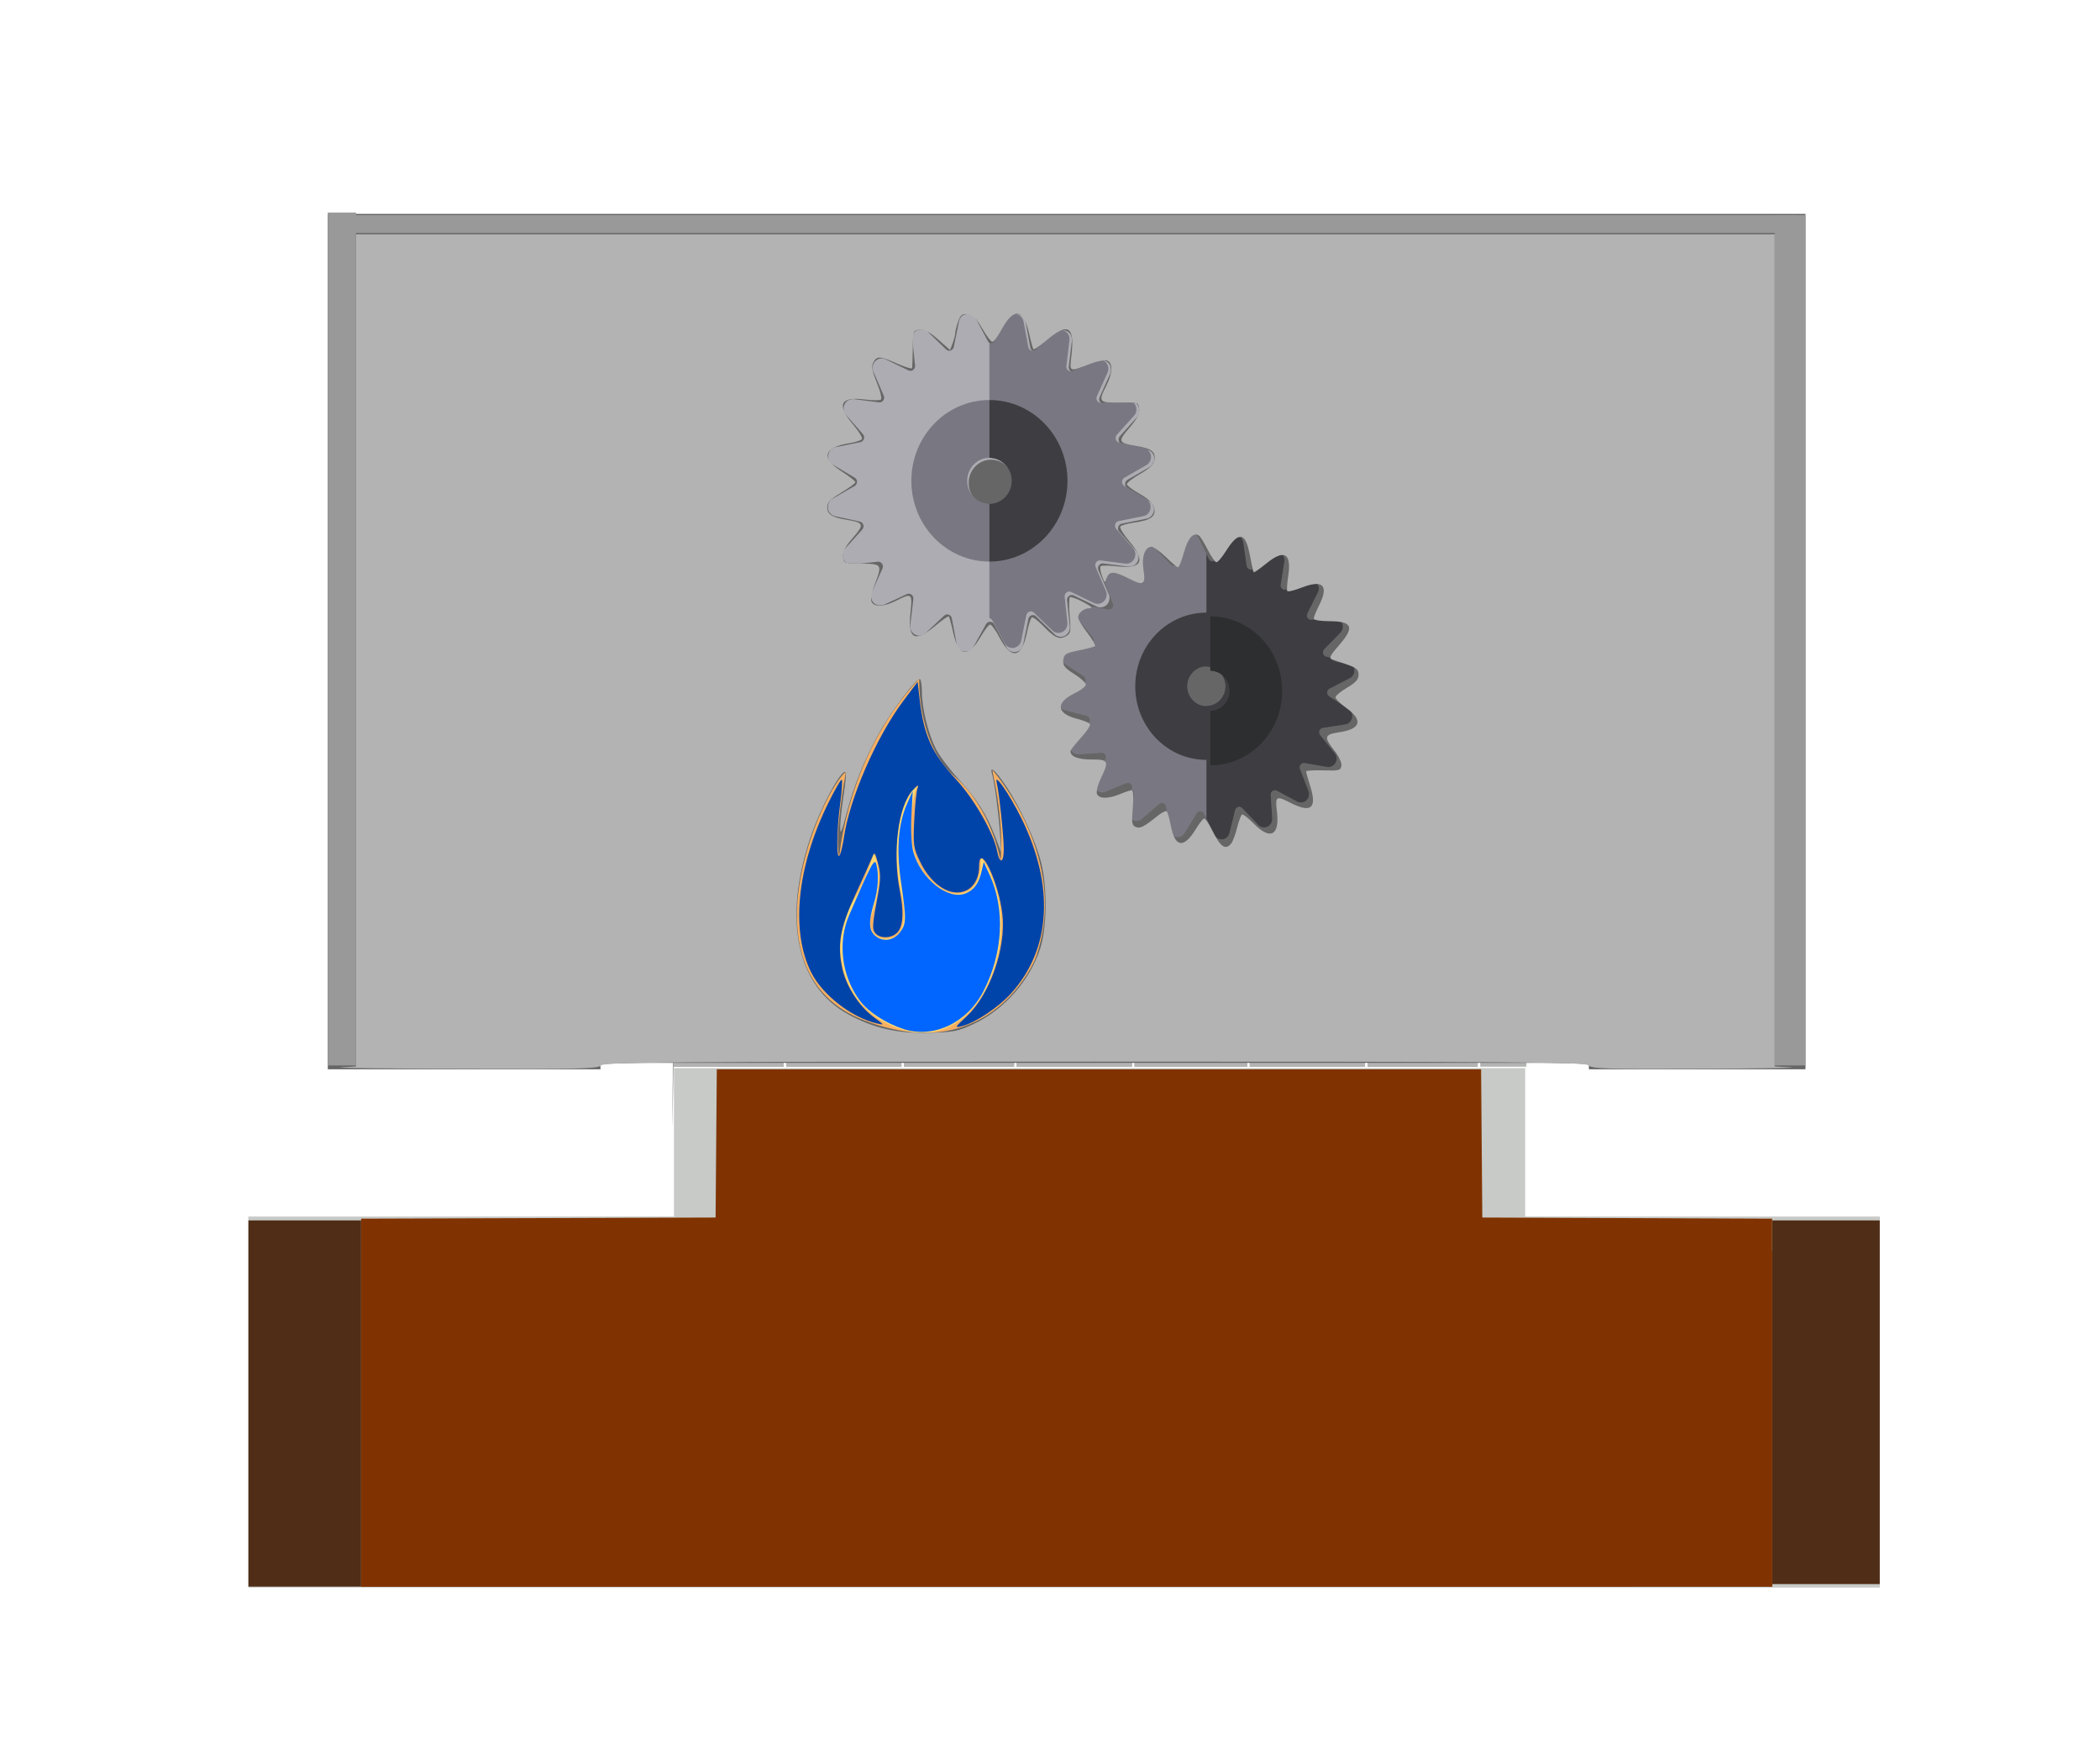 <?xml version="1.0" encoding="UTF-8" standalone="no"?>
<!-- Uploaded to: SVG Repo, www.svgrepo.com, Generator: SVG Repo Mixer Tools -->

<svg
   version="1.1"
   id="Capa_1"
   viewBox="0 0 59.206 49.314"
   xml:space="preserve"
   sodipodi:docname="zone-valve-on.svg"
   inkscape:version="1.3.2 (091e20e, 2023-11-25, custom)"
   width="59.206"
   height="49.314"
   xmlns:inkscape="http://www.inkscape.org/namespaces/inkscape"
   xmlns:sodipodi="http://sodipodi.sourceforge.net/DTD/sodipodi-0.dtd"
   xmlns="http://www.w3.org/2000/svg"
   xmlns:svg="http://www.w3.org/2000/svg"><defs
   id="defs15" /><sodipodi:namedview
   id="namedview15"
   pagecolor="#ffffff"
   bordercolor="#000000"
   borderopacity="0.25"
   inkscape:showpageshadow="2"
   inkscape:pageopacity="0.0"
   inkscape:pagecheckerboard="0"
   inkscape:deskcolor="#d1d1d1"
   inkscape:zoom="13.85"
   inkscape:cx="28.953069"
   inkscape:cy="25.451264"
   inkscape:window-width="1920"
   inkscape:window-height="1027"
   inkscape:window-x="-8"
   inkscape:window-y="-8"
   inkscape:window-maximized="1"
   inkscape:current-layer="Capa_1" />







<polygon
   style="fill:#c7cac7"
   points="43,26.5 19,26.5 19,34.5 7,34.5 7,54.5 53,54.5 53,34.5 43,34.5 "
   id="polygon6"
   transform="matrix(1,0,0,0.523,0,16.252)" />










<path
   style="fill:#999999;stroke-width:0.072"
   d="m 18.964,30.584 c 0.014,-1.128 0.025,-2.517 0.025,-3.087 v -1.035 h 1.552 1.552 v 1.805 1.805 h -1.551 -1.551 l -0.027,1.282 c -0.015,0.705 -0.016,0.358 -0.002,-0.77 z"
   id="path28" /><path
   style="fill:#999999;stroke-width:0.072"
   d="m 22.166,28.267 v -1.805 h 0.53 c 0.292,0 1.023,0.021 1.625,0.047 l 1.095,0.047 v 1.758 1.758 h -1.625 -1.625 z"
   id="path29" /><path
   style="fill:#999999;stroke-width:0.072"
   d="m 25.487,28.303 v -1.769 h 1.552 1.552 v 1.769 1.769 h -1.552 -1.552 z"
   id="path30" /><path
   style="fill:#999999;stroke-width:0.072"
   d="m 28.664,28.303 v -1.769 h 1.625 1.625 v 1.769 1.769 H 30.289 28.664 Z"
   id="path31" /><path
   style="fill:#999999;stroke-width:0.072"
   d="m 31.986,28.303 v -1.769 h 1.588 1.588 v 1.769 1.769 H 33.574 31.986 Z"
   id="path32" /><path
   style="fill:#999999;stroke-width:0.072"
   d="m 38.556,28.267 v -1.805 h 1.552 1.552 v 1.805 1.805 h -1.552 -1.552 z"
   id="path33" /><path
   style="fill:#999999;stroke-width:0.072"
   d="m 38.556,28.267 v -1.805 h 1.552 1.552 v 1.805 1.805 h -1.552 -1.552 z"
   id="path34" /><path
   style="fill:#999999;stroke-width:0.072"
   d="m 35.235,28.303 v -1.769 h 1.29 c 0.709,0 1.44,-0.021 1.625,-0.046 l 0.335,-0.046 v 1.815 1.815 h -1.625 -1.625 z"
   id="path36" /><path
   style="fill:#b3b3b3;stroke-width:0.072"
   d="m 41.733,28.267 v -1.805 h 0.65 0.65 v 1.805 1.805 h -0.65 -0.65 z"
   id="path37" /><path
   style="fill:#b3b3b3;stroke-width:0.072"
   d="m 18.989,28.267 v -1.805 h 1.552 1.552 v 1.805 1.805 H 20.542 18.989 Z"
   id="path39" /><path
   style="fill:#b3b3b3;stroke-width:0.072"
   d="m 22.166,28.271 v -1.801 l 1.173,0.035 c 0.645,0.019 1.376,0.052 1.625,0.074 l 0.451,0.039 v 1.727 1.727 h -1.625 -1.625 z"
   id="path40" /><path
   style="fill:#b3b3b3;stroke-width:0.072"
   d="m 25.487,28.303 v -1.769 h 1.552 1.552 v 1.769 1.769 h -1.552 -1.552 z"
   id="path41" /><path
   style="fill:#b3b3b3;stroke-width:0.072"
   d="m 28.664,28.303 v -1.769 h 1.625 1.625 v 1.769 1.769 H 30.289 28.664 Z"
   id="path42" /><path
   style="fill:#b3b3b3;stroke-width:0.072"
   d="m 31.986,28.303 v -1.769 h 1.588 1.588 v 1.769 1.769 H 33.574 31.986 Z"
   id="path43" /><path
   style="fill:#b3b3b3;stroke-width:0.072"
   d="m 35.235,28.303 v -1.769 h 1.51 c 0.831,0 1.562,-0.02 1.625,-0.044 0.102,-0.039 0.114,0.146 0.114,1.769 v 1.813 h -1.625 -1.625 z"
   id="path44" /><path
   style="fill:#b3b3b3;stroke-width:0.072"
   d="m 38.556,28.267 v -1.805 h 1.552 1.552 v 1.805 1.805 h -1.552 -1.552 z"
   id="path45" /><path
   style="fill:#666666;stroke-width:0.076"
   d="M 9.242,18.087 V 6.029 H 30.072 50.903 V 18.087 30.144 H 47.849 44.796 V 27.19 24.236 H 44.044 43.293 l -0.024,1.735 -0.024,1.735 -0.019,-1.735 -0.019,-1.735 h -1.797 -1.797 l -0.024,1.735 -0.024,1.735 -0.019,-1.774 c -0.018,-1.652 -0.029,-1.771 -0.166,-1.74 -0.081,0.019 -0.927,0.055 -1.881,0.081 l -1.734,0.047 -0.024,1.693 -0.024,1.693 -0.019,-1.7 -0.019,-1.7 H 33.838 31.999 l -0.024,1.7 -0.024,1.7 -0.019,-1.7 -0.019,-1.7 h -1.881 -1.881 l -0.024,1.7 -0.024,1.7 -0.019,-1.7 -0.019,-1.7 h -1.797 -1.797 l -0.024,1.7 -0.024,1.7 -0.019,-1.691 -0.019,-1.691 -0.514,-0.044 c -0.283,-0.024 -1.129,-0.044 -1.881,-0.044 H 20.622 L 20.598,25.971 20.574,27.705 20.555,25.971 20.535,24.236 h -1.789 -1.789 l -0.063,1.357 c -0.035,0.746 -0.04,2.076 -0.013,2.954 l 0.05,1.597 H 13.087 9.242 Z"
   id="path46" /><path
   style="fill:#acacb2;stroke-width:0.03"
   d="m 32.405,14.13 -0.62,-0.369 c -0.041,-0.024 -0.066,-0.069 -0.065,-0.118 3.3e-4,-0.049 0.026,-0.093 0.067,-0.117 l 0.625,-0.359 c 0.094,-0.054 0.145,-0.162 0.129,-0.272 -0.016,-0.11 -0.096,-0.197 -0.201,-0.22 l -0.7,-0.152 c -0.046,-0.01 -0.083,-0.045 -0.098,-0.091 -0.014,-0.046 -0.003,-0.097 0.029,-0.133 l 0.488,-0.541 c 0.073,-0.081 0.09,-0.201 0.042,-0.3 -0.048,-0.099 -0.15,-0.157 -0.256,-0.145 l -0.711,0.079 c -0.047,0.005 -0.093,-0.016 -0.12,-0.056 -0.027,-0.04 -0.032,-0.091 -0.012,-0.136 l 0.302,-0.671 c 0.045,-0.1 0.025,-0.219 -0.05,-0.298 -0.075,-0.079 -0.19,-0.101 -0.287,-0.056 l -0.652,0.303 c -0.043,0.02 -0.093,0.014 -0.131,-0.015 -0.038,-0.029 -0.058,-0.077 -0.052,-0.125 L 30.221,9.604 C 30.234,9.494 30.18,9.387 30.085,9.336 29.99,9.285 29.874,9.3 29.795,9.375 l -0.53,0.497 c -0.035,0.033 -0.084,0.043 -0.129,0.028 -0.045,-0.015 -0.078,-0.055 -0.087,-0.102 L 28.914,9.07 c -0.02,-0.109 -0.104,-0.193 -0.209,-0.211 -0.106,-0.018 -0.211,0.034 -0.264,0.13 l -0.356,0.642 c -0.023,0.042 -0.067,0.068 -0.114,0.068 -0.047,-3.6e-4 -0.09,-0.027 -0.113,-0.07 l -0.346,-0.648 c -0.052,-0.097 -0.156,-0.15 -0.262,-0.134 -0.106,0.017 -0.19,0.099 -0.212,0.208 L 26.89,9.781 c -0.01,0.048 -0.043,0.086 -0.088,0.101 -0.045,0.015 -0.094,0.003 -0.128,-0.03 L 26.151,9.346 c -0.078,-0.076 -0.194,-0.093 -0.289,-0.043 -0.096,0.05 -0.152,0.156 -0.14,0.266 l 0.077,0.736 c 0.005,0.048 -0.016,0.096 -0.054,0.124 -0.038,0.028 -0.088,0.033 -0.131,0.013 l -0.648,-0.313 c -0.097,-0.047 -0.212,-0.026 -0.288,0.051 -0.076,0.078 -0.098,0.196 -0.054,0.298 l 0.292,0.676 c 0.019,0.044 0.014,0.096 -0.014,0.135 -0.028,0.039 -0.074,0.06 -0.121,0.054 l -0.709,-0.091 c -0.106,-0.014 -0.209,0.043 -0.259,0.141 -0.049,0.098 -0.034,0.218 0.037,0.3 l 0.48,0.549 c 0.032,0.036 0.042,0.087 0.027,0.133 -0.015,0.046 -0.053,0.081 -0.099,0.09 l -0.702,0.141 c -0.105,0.021 -0.186,0.108 -0.204,0.217 -0.018,0.109 0.032,0.218 0.125,0.274 l 0.62,0.369 c 0.041,0.024 0.066,0.069 0.065,0.118 -3.6e-4,0.049 -0.026,0.093 -0.067,0.117 l -0.625,0.359 c -0.094,0.054 -0.145,0.162 -0.129,0.272 0.016,0.11 0.096,0.197 0.201,0.22 l 0.7,0.152 c 0.046,0.01 0.083,0.045 0.098,0.091 0.014,0.046 0.003,0.097 -0.029,0.133 l -0.488,0.541 c -0.073,0.081 -0.09,0.201 -0.042,0.3 0.048,0.099 0.15,0.157 0.256,0.145 l 0.711,-0.079 c 0.047,-0.005 0.093,0.016 0.12,0.056 0.027,0.04 0.032,0.091 0.012,0.136 l -0.302,0.671 c -0.045,0.1 -0.025,0.219 0.05,0.298 0.075,0.079 0.19,0.101 0.287,0.056 l 0.652,-0.303 c 0.043,-0.02 0.093,-0.014 0.131,0.015 0.038,0.029 0.058,0.077 0.052,0.125 l -0.087,0.735 c -0.013,0.11 0.041,0.217 0.136,0.268 0.095,0.051 0.21,0.036 0.29,-0.039 l 0.53,-0.497 c 0.035,-0.033 0.084,-0.043 0.129,-0.028 0.045,0.015 0.078,0.055 0.087,0.102 l 0.136,0.727 c 0.02,0.109 0.104,0.193 0.209,0.211 0.106,0.018 0.211,-0.034 0.264,-0.13 l 0.356,-0.642 c 0.023,-0.042 0.067,-0.068 0.114,-0.068 0.047,3.6e-4 0.09,0.027 0.113,0.07 l 0.346,0.648 c 0.052,0.097 0.156,0.15 0.262,0.134 0.106,-0.017 0.19,-0.099 0.212,-0.208 l 0.147,-0.725 c 0.01,-0.048 0.043,-0.086 0.088,-0.101 0.045,-0.015 0.094,-0.003 0.128,0.03 l 0.523,0.505 c 0.078,0.076 0.194,0.093 0.289,0.043 0.096,-0.05 0.152,-0.156 0.14,-0.266 l -0.077,-0.736 c -0.005,-0.048 0.016,-0.096 0.054,-0.124 0.038,-0.028 0.088,-0.033 0.131,-0.013 l 0.648,0.313 c 0.097,0.047 0.212,0.026 0.288,-0.051 0.076,-0.078 0.098,-0.196 0.054,-0.298 l -0.292,-0.676 c -0.019,-0.044 -0.014,-0.096 0.014,-0.135 0.028,-0.039 0.074,-0.06 0.121,-0.054 l 0.709,0.091 c 0.106,0.014 0.209,-0.043 0.259,-0.141 0.049,-0.098 0.034,-0.218 -0.037,-0.3 l -0.48,-0.549 c -0.032,-0.036 -0.042,-0.087 -0.027,-0.133 0.015,-0.046 0.053,-0.081 0.099,-0.09 l 0.702,-0.141 c 0.105,-0.021 0.186,-0.108 0.204,-0.217 0.018,-0.109 -0.032,-0.218 -0.125,-0.274 z m -4.463,0.139 c -0.349,0 -0.632,-0.293 -0.632,-0.655 0,-0.362 0.283,-0.655 0.632,-0.655 0.349,0 0.632,0.293 0.632,0.655 0,0.362 -0.283,0.655 -0.632,0.655 z"
   id="path1" /><g
   id="g4"
   transform="matrix(0.029,0,0,0.03,23.339,8.573)">
	<path
   style="fill:#797882"
   d="m 288.34,163.161 21.345,-11.819 c 3.194,-1.768 4.953,-5.337 4.408,-8.948 -0.544,-3.61 -3.274,-6.502 -6.849,-7.252 l -23.88,-5.008 c -1.572,-0.329 -2.843,-1.481 -3.328,-3.011 -0.484,-1.531 -0.107,-3.203 0.989,-4.377 l 16.648,-17.837 c 2.491,-2.669 3.061,-6.606 1.428,-9.872 -1.633,-3.267 -5.124,-5.173 -8.755,-4.781 l -24.258,2.616 c -1.596,0.172 -3.161,-0.529 -4.095,-1.835 -0.934,-1.306 -1.092,-3.013 -0.412,-4.468 l 10.321,-22.108 c 1.545,-3.309 0.87,-7.229 -1.693,-9.83 -2.563,-2.601 -6.471,-3.336 -9.803,-1.842 l -22.262,9.984 c -1.465,0.658 -3.17,0.474 -4.462,-0.48 -1.292,-0.953 -1.969,-2.529 -1.773,-4.122 l 2.985,-24.216 c 0.447,-3.624 -1.406,-7.143 -4.647,-8.826 -3.241,-1.683 -7.185,-1.173 -9.892,1.277 l -18.087,16.376 c -1.191,1.077 -2.869,1.43 -4.392,0.922 -1.523,-0.508 -2.655,-1.797 -2.96,-3.373 l -4.645,-23.952 c -0.695,-3.585 -3.545,-6.36 -7.148,-6.958 -3.602,-0.598 -7.196,1.105 -9.014,4.272 l -12.143,21.163 c -0.799,1.393 -2.287,2.246 -3.892,2.235 -0.334,-0.002 -0.661,-0.051 -0.979,-0.126 v 107.49 c 11.921,0 21.586,9.664 21.586,21.586 0,11.921 -9.664,21.586 -21.586,21.586 v 107.49 c 1.208,0.283 2.263,1.056 2.879,2.168 l 11.819,21.345 c 1.768,3.194 5.337,4.953 8.948,4.408 3.611,-0.544 6.502,-3.274 7.252,-6.849 l 5.008,-23.88 c 0.33,-1.572 1.481,-2.843 3.011,-3.328 1.531,-0.485 3.203,-0.107 4.377,0.989 l 17.837,16.648 c 2.669,2.491 6.607,3.06 9.872,1.427 3.266,-1.633 5.173,-5.124 4.781,-8.754 l -2.616,-24.258 c -0.172,-1.596 0.53,-3.161 1.835,-4.095 1.305,-0.934 3.015,-1.091 4.468,-0.412 l 22.108,10.321 c 3.309,1.545 7.229,0.87 9.83,-1.693 2.601,-2.562 3.336,-6.471 1.842,-9.803 l -9.984,-22.262 c -0.656,-1.465 -0.473,-3.17 0.48,-4.462 0.954,-1.292 2.529,-1.969 4.123,-1.773 l 24.215,2.985 c 3.624,0.447 7.143,-1.407 8.826,-4.647 1.683,-3.241 1.173,-7.186 -1.277,-9.893 l -16.376,-18.087 c -1.077,-1.19 -1.431,-2.869 -0.922,-4.392 0.508,-1.523 1.797,-2.655 3.373,-2.96 l 23.953,-4.645 c 3.584,-0.695 6.359,-3.545 6.958,-7.148 0.599,-3.602 -1.105,-7.196 -4.272,-9.014 L 288.28,170.91 c -1.393,-0.799 -2.247,-2.287 -2.235,-3.892 0.013,-1.605 0.89,-3.079 2.295,-3.857 z"
   id="path2" />
	<path
   style="fill:#797882"
   d="m 506.182,380.375 -18.817,-11.859 c -1.238,-0.78 -1.959,-2.167 -1.888,-3.63 0.072,-1.462 0.925,-2.771 2.235,-3.427 l 19.889,-9.959 c 2.977,-1.491 4.713,-4.674 4.354,-7.984 -0.359,-3.309 -2.737,-6.046 -5.964,-6.864 l -21.56,-5.464 c -1.418,-0.359 -2.534,-1.456 -2.917,-2.869 -0.383,-1.412 0.024,-2.921 1.066,-3.95 l 15.838,-15.617 c 2.37,-2.338 3.038,-5.901 1.674,-8.938 -1.364,-3.037 -4.472,-4.905 -7.793,-4.686 l -22.194,1.466 c -1.461,0.096 -2.86,-0.602 -3.661,-1.827 -0.801,-1.225 -0.88,-2.787 -0.207,-4.086 l 10.237,-19.747 c 1.532,-2.956 1.065,-6.551 -1.171,-9.018 -2.236,-2.466 -5.768,-3.283 -8.859,-2.048 l -20.655,8.253 c -1.36,0.543 -2.906,0.311 -4.046,-0.605 -1.141,-0.917 -1.698,-2.378 -1.459,-3.822 l 3.633,-21.944 c 0.544,-3.284 -1.012,-6.56 -3.9,-8.215 -2.888,-1.655 -6.501,-1.341 -9.059,0.79 l -17.093,14.232 c -1.125,0.936 -2.667,1.194 -4.035,0.673 -1.368,-0.52 -2.35,-1.736 -2.569,-3.183 l -3.326,-21.993 c -0.498,-3.291 -2.989,-5.926 -6.247,-6.608 -3.258,-0.682 -6.597,0.734 -8.372,3.551 l -11.859,18.817 c -0.781,1.238 -2.167,1.959 -3.63,1.888 -1.462,-0.071 -2.771,-0.925 -3.427,-2.235 l -9.959,-19.889 c -1.491,-2.976 -4.674,-4.712 -7.983,-4.353 -3.309,0.359 -6.047,2.737 -6.864,5.965 l -5.464,21.56 c -0.36,1.418 -1.456,2.534 -2.868,2.917 -1.413,0.383 -2.922,-0.023 -3.95,-1.066 l -15.617,-15.837 c -2.337,-2.37 -5.901,-3.038 -8.938,-1.674 -3.037,1.364 -4.905,4.471 -4.685,7.793 l 1.466,22.194 c 0.097,1.46 -0.602,2.86 -1.826,3.66 -1.225,0.802 -2.787,0.88 -4.086,0.207 l -19.747,-10.237 c -2.956,-1.532 -6.551,-1.065 -9.018,1.171 -2.466,2.236 -3.283,5.769 -2.048,8.86 l 8.253,20.655 c 0.543,1.358 0.311,2.906 -0.605,4.046 -0.917,1.141 -2.378,1.697 -3.822,1.458 l -21.944,-3.633 c -3.283,-0.544 -6.56,1.012 -8.215,3.899 -1.655,2.889 -1.34,6.501 0.79,9.059 l 14.232,17.094 c 0.936,1.125 1.194,2.667 0.674,4.035 -0.52,1.368 -1.737,2.35 -3.184,2.569 L 233,323.247 c -3.291,0.498 -5.926,2.989 -6.608,6.247 -0.681,3.259 0.734,6.597 3.551,8.372 l 18.817,11.859 c 1.238,0.78 1.96,2.167 1.888,3.629 -0.072,1.462 -0.925,2.771 -2.235,3.427 l -19.889,9.959 c -2.977,1.491 -4.713,4.674 -4.354,7.984 0.359,3.309 2.737,6.047 5.964,6.864 l 21.56,5.464 c 1.418,0.36 2.534,1.456 2.917,2.869 0.383,1.413 -0.024,2.922 -1.066,3.95 l -15.838,15.617 c -2.37,2.337 -3.038,5.901 -1.674,8.938 1.364,3.037 4.472,4.905 7.793,4.685 l 22.194,-1.466 c 1.461,-0.097 2.86,0.602 3.661,1.827 0.801,1.225 0.88,2.786 0.207,4.085 l -10.237,19.747 c -1.532,2.956 -1.065,6.551 1.171,9.018 2.236,2.466 5.768,3.283 8.859,2.048 l 20.655,-8.253 c 1.36,-0.543 2.906,-0.312 4.046,0.605 1.141,0.917 1.698,2.378 1.46,3.822 l -3.633,21.944 c -0.544,3.284 1.012,6.56 3.9,8.215 2.888,1.654 6.501,1.34 9.059,-0.79 l 17.093,-14.232 c 1.125,-0.936 2.667,-1.194 4.035,-0.674 1.368,0.52 2.35,1.737 2.569,3.184 l 3.326,21.992 c 0.498,3.291 2.989,5.926 6.247,6.608 3.258,0.682 6.597,-0.734 8.372,-3.551 l 11.859,-18.817 c 0.781,-1.237 2.167,-1.959 3.63,-1.888 1.463,0.071 2.771,0.925 3.427,2.235 l 9.959,19.889 c 1.491,2.977 4.674,4.713 7.983,4.353 3.309,-0.359 6.047,-2.737 6.864,-5.964 l 5.464,-21.562 c 0.36,-1.418 1.456,-2.534 2.868,-2.917 1.413,-0.384 2.922,0.023 3.95,1.066 l 15.617,15.837 c 2.337,2.37 5.901,3.038 8.938,1.674 3.037,-1.364 4.905,-4.472 4.685,-7.793 l -1.466,-22.194 c -0.097,-1.461 0.602,-2.86 1.826,-3.661 1.225,-0.801 2.787,-0.88 4.086,-0.207 l 19.747,10.237 c 2.956,1.532 6.551,1.065 9.018,-1.171 2.466,-2.236 3.283,-5.768 2.048,-8.86 l -8.253,-20.654 c -0.543,-1.36 -0.312,-2.906 0.605,-4.046 0.917,-1.141 2.378,-1.698 3.822,-1.46 l 21.944,3.633 c 3.284,0.543 6.56,-1.012 8.215,-3.9 1.655,-2.888 1.34,-6.501 -0.79,-9.058 l -14.232,-17.094 c -0.936,-1.125 -1.194,-2.667 -0.674,-4.035 0.52,-1.368 1.737,-2.35 3.184,-2.569 l 21.992,-3.326 c 3.291,-0.499 5.926,-2.989 6.608,-6.248 0.682,-3.259 -0.735,-6.59 -3.552,-8.365 z m -138.891,-2.684 c -10.257,-0.425 -18.225,-9.085 -17.799,-19.341 0.425,-10.255 9.085,-18.225 19.341,-17.798 10.257,0.424 18.225,9.085 17.799,19.34 -0.426,10.256 -9.085,18.226 -19.341,17.799 z"
   id="path3" />
	<path
   style="fill:#797882"
   d="m 157.096,90.139 c -41.918,0 -75.9,33.982 -75.9,75.9 0,41.918 33.982,75.9 75.9,75.9 41.918,0 75.9,-33.982 75.9,-75.9 0,-41.918 -33.982,-75.9 -75.9,-75.9 z m 0,97.486 c -11.921,0 -21.586,-9.664 -21.586,-21.586 0,-11.922 9.664,-21.586 21.586,-21.586 11.922,0 21.586,9.664 21.586,21.586 0,11.922 -9.665,21.586 -21.586,21.586 z"
   id="path4" />
</g><g
   id="g7"
   transform="matrix(0.029,0,0,0.03,23.339,8.573)">
	<path
   style="fill:#3e3e42"
   d="m 371.024,289.993 c -38.179,-1.636 -70.455,27.988 -72.091,66.166 -1.636,38.178 27.987,70.455 66.166,72.091 38.178,1.636 70.455,-27.987 72.091,-66.166 1.636,-38.179 -27.988,-70.454 -66.166,-72.091 z m -3.758,87.698 c -10.255,-0.44 -18.213,-9.109 -17.774,-19.365 0.44,-10.255 9.109,-18.213 19.365,-17.773 10.255,0.439 18.213,9.109 17.773,19.365 -0.439,10.255 -9.108,18.212 -19.364,17.773 z"
   id="path5" />
	<path
   style="fill:#3e3e42"
   d="m 178.682,166.039 c 0,11.921 -9.664,21.586 -21.586,21.586 v 54.314 c 41.918,0 75.9,-33.982 75.9,-75.9 0,-41.919 -33.982,-75.9 -75.9,-75.9 v 54.314 c 11.921,0 21.586,9.665 21.586,21.586 z"
   id="path6" />
	<path
   style="fill:#3e3e42"
   d="m 487.712,361.459 19.889,-9.959 c 2.977,-1.491 4.713,-4.674 4.354,-7.984 -0.359,-3.309 -2.737,-6.046 -5.964,-6.864 l -21.56,-5.464 c -1.418,-0.359 -2.534,-1.456 -2.917,-2.869 -0.383,-1.412 0.024,-2.921 1.066,-3.95 l 15.838,-15.617 c 2.37,-2.338 3.038,-5.901 1.674,-8.938 -1.364,-3.037 -4.472,-4.905 -7.793,-4.686 l -22.194,1.466 c -1.461,0.096 -2.86,-0.602 -3.661,-1.827 -0.801,-1.225 -0.88,-2.787 -0.207,-4.086 l 10.237,-19.747 c 1.532,-2.956 1.065,-6.551 -1.171,-9.018 -2.236,-2.466 -5.768,-3.283 -8.859,-2.048 l -20.655,8.253 c -1.36,0.543 -2.906,0.311 -4.046,-0.605 -1.141,-0.917 -1.698,-2.378 -1.46,-3.822 l 3.633,-21.944 c 0.544,-3.284 -1.012,-6.56 -3.9,-8.215 -2.888,-1.655 -6.501,-1.341 -9.059,0.79 l -17.093,14.232 c -1.125,0.936 -2.667,1.194 -4.035,0.673 -1.368,-0.52 -2.35,-1.736 -2.569,-3.183 l -3.326,-21.993 c -0.498,-3.291 -2.989,-5.926 -6.247,-6.608 -3.258,-0.682 -6.597,0.734 -8.372,3.551 l -11.859,18.817 c -0.781,1.238 -2.167,1.959 -3.63,1.888 -1.462,-0.071 -2.771,-0.925 -3.427,-2.235 l -2.338,-4.668 v 105.756 c 0.258,0 0.511,-0.018 0.771,-0.007 10.257,0.424 18.225,9.085 17.799,19.34 -0.414,9.997 -8.657,17.797 -18.57,17.793 v 105.756 l 7.621,15.22 c 1.491,2.977 4.674,4.713 7.983,4.353 3.309,-0.359 6.047,-2.737 6.864,-5.964 l 5.464,-21.562 c 0.36,-1.418 1.456,-2.534 2.868,-2.917 1.413,-0.384 2.922,0.023 3.95,1.066 l 15.617,15.837 c 2.337,2.37 5.901,3.038 8.938,1.674 3.037,-1.364 4.905,-4.472 4.685,-7.793 l -1.466,-22.194 c -0.097,-1.461 0.602,-2.86 1.826,-3.661 1.225,-0.801 2.787,-0.88 4.086,-0.207 l 19.747,10.237 c 2.956,1.532 6.551,1.065 9.018,-1.171 2.466,-2.236 3.283,-5.768 2.048,-8.86 l -8.253,-20.654 c -0.543,-1.36 -0.312,-2.906 0.605,-4.046 0.917,-1.141 2.378,-1.698 3.822,-1.46 l 21.944,3.633 c 3.284,0.543 6.56,-1.012 8.215,-3.9 1.655,-2.888 1.34,-6.501 -0.79,-9.058 l -14.232,-17.094 c -0.936,-1.125 -1.194,-2.667 -0.674,-4.035 0.52,-1.368 1.737,-2.35 3.184,-2.569 l 21.992,-3.326 c 3.291,-0.499 5.926,-2.989 6.608,-6.248 0.682,-3.259 -0.734,-6.597 -3.551,-8.372 l -18.817,-11.859 c -1.238,-0.78 -1.959,-2.167 -1.888,-3.63 0.074,-1.452 0.928,-2.763 2.237,-3.418 z"
   id="path7" />
</g><path
   style="fill:#2d2e30;stroke-width:0.03"
   d="m 34.209,17.377 c -0.029,-0.001 -0.058,-0.002 -0.087,-0.002 v 1.537 c 0.008,0 0.015,-5.4e-4 0.023,-1.88e-4 0.3,0.013 0.534,0.277 0.521,0.588 -0.013,0.303 -0.254,0.54 -0.544,0.539 v 1.537 c 1.08,8.1e-4 1.979,-0.881 2.025,-2.01 0.048,-1.159 -0.82,-2.139 -1.938,-2.189 z"
   id="path8" /><path
   style="fill:#803300;stroke-width:0.063"
   d="m 10.181,39.543 v -5.187 l 4.997,-0.016 4.997,-0.016 0.017,-2.09 0.017,-2.09 h 10.774 10.774 l 0.017,2.09 0.017,2.09 4.086,0.016 4.086,0.016 v 5.187 5.187 H 30.072 10.181 Z"
   id="path50" /><path
   style="fill:#666666;stroke-width:0.072"
   d=""
   id="path52" /><path
   style="fill:#502d16;stroke-width:0.066"
   d="m 49.964,39.531 v -5.126 h 1.516 1.516 v 5.126 5.126 h -1.516 -1.516 z"
   id="path57" /><path
   style="fill:#502d16;stroke-width:0.066"
   d="m 7.004,39.567 v -5.162 h 1.588 1.588 v 5.162 5.162 H 8.592 7.004 Z"
   id="path58" /><rect
   style="fill:#666666"
   id="rect58"
   width="31.697"
   height="6.137"
   x="15.018"
   y="23.827" /><rect
   style="fill:#999999;stroke-width:0.975"
   id="rect59"
   width="0.866"
   height="23.971"
   x="50.036"
   y="6.065" /><rect
   style="fill:#999999;stroke-width:0.98"
   id="rect60"
   width="0.794"
   height="24.043"
   x="9.242"
   y="5.993" /><path
   style="fill:#803300;stroke-width:0.069"
   d="m 10.181,40.001 v -4.728 h 2.624 c 1.443,0 3.701,-0.02 5.018,-0.044 l 2.394,-0.044 v -1.907 -1.907 h 10.758 10.758 v 1.907 1.907 l 1.961,0.044 c 1.079,0.024 2.931,0.044 4.116,0.044 h 2.154 v 4.728 4.728 H 30.072 10.181 Z"
   id="path60" /><rect
   style="fill:#999999"
   id="rect61"
   width="41.227"
   height="0.505"
   x="9.386"
   y="6.065" /><g
   id="g2"
   transform="matrix(0.193,0,0,0.208,19.788,17.467)"><path
     class="st7"
     d="m 21.04,20.63 c 0,0 -1.79,8.99 -0.96,11.47 0,0 1.1,-13.6 11.67,-24.1 0,0 -0.34,8.79 5.15,13.25 5.49,4.46 6.73,11.4 6.73,11.4 0,0 0.62,-4.74 -1.24,-12.33 0,0 11.67,12.12 6.32,25.65 0,0 -6.45,14.9 -24.92,8.38 C 5.32,47.83 17.74,22.97 21.04,20.63 Z"
     id="path1-2"
     style="fill:#f6af62" /><path
     class="st4"
     d="m 40.75,32.12 c 0.17,3.81 -1.55,4.81 -2.94,5.01 -0.89,0.13 -1.79,-0.1 -2.57,-0.53 -7.65,-4.15 -3.72,-14.29 -3.72,-14.29 -5.01,4.79 -2.4,14.74 -2.4,14.74 0,0 1.55,5.64 -1.62,6.13 -1.59,0.25 -2.33,-0.39 -2.67,-1.08 -0.31,-0.64 -0.31,-1.39 -0.04,-2.05 2.15,-5.34 0.31,-8.36 0.31,-8.36 -1.03,3.06 -2.12,5.08 -2.91,6.29 -1.12,1.72 -1.83,3.68 -1.93,5.73 C 19.9,51.35 26.3,54.4 26.3,54.4 36.81,59.76 41.53,49.96 41.53,49.96 46.96,39.52 40.75,32.12 40.75,32.12 Z"
     id="path2-9"
     style="fill:#fbd872" /></g><path
   style="fill:#0044aa;stroke-width:0.077"
   d="m 27.248,28.656 c 0.652,-0.601 1.118,-1.92 1.014,-2.868 -0.101,-0.921 -0.657,-2.081 -0.657,-1.372 0,0.336 -0.146,0.598 -0.389,0.699 -0.421,0.175 -0.954,-0.165 -1.269,-0.81 -0.193,-0.394 -0.205,-0.477 -0.172,-1.175 0.02,-0.413 0.061,-0.82 0.093,-0.905 0.044,-0.118 0.011,-0.104 -0.141,0.06 -0.403,0.437 -0.569,1.741 -0.359,2.819 0.113,0.581 0.101,0.947 -0.039,1.147 -0.14,0.199 -0.504,0.231 -0.649,0.057 -0.097,-0.117 -0.09,-0.221 0.077,-1.118 0.073,-0.394 0.073,-0.575 -0.002,-0.847 -0.091,-0.334 -0.098,-0.34 -0.173,-0.154 -0.043,0.106 -0.253,0.571 -0.466,1.034 -0.432,0.937 -0.516,1.416 -0.366,2.087 0.113,0.506 0.473,1.061 0.886,1.365 0.304,0.224 0.306,0.23 0.083,0.177 -0.708,-0.167 -1.527,-0.801 -1.844,-1.429 -0.588,-1.162 -0.411,-2.972 0.466,-4.762 0.194,-0.395 0.37,-0.701 0.392,-0.679 0.022,0.022 0.002,0.325 -0.045,0.673 -0.101,0.754 -0.111,1.625 -0.015,1.456 0.036,-0.064 0.09,-0.289 0.12,-0.501 0.156,-1.092 0.911,-2.828 1.675,-3.851 l 0.403,-0.539 0.054,0.471 c 0.12,1.048 0.342,1.539 1.039,2.292 0.503,0.544 1.056,1.512 1.15,2.016 0.07,0.372 0.187,0.333 0.186,-0.061 -7e-4,-0.362 -0.134,-1.626 -0.198,-1.868 -0.084,-0.321 0.356,0.312 0.696,1.001 0.94,1.906 0.835,3.687 -0.29,4.932 -0.361,0.4 -1.015,0.835 -1.392,0.927 -0.209,0.051 -0.201,0.035 0.135,-0.275 z"
   id="path3-8" /><path
   style="fill:#0066ff;stroke-width:0.077"
   d="m 25.47,29.009 c -0.497,-0.162 -0.976,-0.471 -1.215,-0.784 -0.523,-0.686 -0.649,-1.647 -0.316,-2.421 0.615,-1.429 0.718,-1.625 0.766,-1.446 0.079,0.296 0.055,0.71 -0.066,1.107 -0.152,0.503 -0.146,0.751 0.024,0.905 0.212,0.192 0.516,0.159 0.701,-0.075 0.191,-0.243 0.195,-0.364 0.039,-1.425 -0.137,-0.932 -0.079,-1.652 0.178,-2.23 l 0.151,-0.339 -0.036,0.693 c -0.021,0.393 9.1e-4,0.83 0.049,1.009 0.208,0.767 0.986,1.388 1.482,1.182 0.244,-0.101 0.371,-0.282 0.455,-0.651 l 0.053,-0.231 0.166,0.362 c 0.445,0.967 0.378,2.21 -0.177,3.283 -0.461,0.892 -1.409,1.338 -2.257,1.061 z"
   id="path4-0" /><path
   style="fill:#666666;stroke-width:0.072"
   d="m 9.621,30.091 0.415,-0.026 V 18.336 6.606 h 20 20 V 18.336 30.065 l 0.451,0.026 c 0.248,0.014 -0.921,0.032 -2.599,0.04 -2.67,0.012 -3.051,3.9e-4 -3.051,-0.094 0,-0.096 -1.6,-0.108 -13.971,-0.108 -12.371,0 -13.971,0.012 -13.971,0.108 0,0.095 -0.469,0.107 -3.845,0.095 -2.115,-0.007 -3.658,-0.025 -3.43,-0.04 z m 17.893,-1.26 c 1.793,-0.886 2.434,-2.853 1.661,-5.095 -0.248,-0.719 -1.085,-2.148 -1.19,-2.031 -0.014,0.016 0.016,0.272 0.066,0.57 0.05,0.298 0.112,0.818 0.136,1.155 l 0.045,0.614 -0.138,-0.373 c -0.247,-0.668 -0.58,-1.207 -1.057,-1.705 -0.257,-0.269 -0.549,-0.65 -0.649,-0.847 -0.227,-0.448 -0.394,-1.145 -0.396,-1.648 -5.87e-4,-0.212 -0.032,-0.374 -0.069,-0.361 -0.124,0.044 -0.791,0.925 -1.097,1.449 -0.386,0.66 -0.756,1.577 -0.97,2.402 -0.197,0.758 -0.231,0.526 -0.074,-0.505 0.054,-0.357 0.083,-0.666 0.064,-0.686 -0.114,-0.12 -0.71,0.981 -1.002,1.851 -0.825,2.459 -0.354,4.317 1.289,5.083 0.744,0.347 1.16,0.431 2.042,0.412 0.758,-0.016 0.825,-0.03 1.337,-0.283 z m 7.244,-5.131 c 0.058,-0.089 0.127,-0.285 0.154,-0.434 0.027,-0.149 0.073,-0.286 0.102,-0.304 0.029,-0.018 0.178,0.096 0.331,0.254 0.475,0.487 0.756,0.331 0.663,-0.368 -0.021,-0.156 -0.01,-0.302 0.024,-0.323 0.034,-0.021 0.219,0.041 0.411,0.138 0.253,0.128 0.382,0.158 0.472,0.107 0.154,-0.086 0.156,-0.232 0.007,-0.667 -0.064,-0.188 -0.1,-0.358 -0.08,-0.378 0.02,-0.02 0.199,-0.007 0.398,0.029 0.617,0.112 0.777,-0.158 0.373,-0.631 -0.118,-0.137 -0.214,-0.289 -0.214,-0.337 0,-0.048 0.138,-0.108 0.307,-0.134 0.514,-0.08 0.56,-0.105 0.559,-0.313 -1.01e-4,-0.151 -0.072,-0.239 -0.328,-0.401 -0.18,-0.114 -0.316,-0.243 -0.301,-0.287 0.015,-0.044 0.17,-0.164 0.346,-0.267 0.491,-0.287 0.461,-0.592 -0.065,-0.681 -0.488,-0.082 -0.506,-0.137 -0.171,-0.501 0.464,-0.504 0.385,-0.693 -0.289,-0.693 -0.242,0 -0.419,-0.032 -0.419,-0.075 0,-0.041 0.065,-0.202 0.144,-0.358 0.298,-0.584 0.144,-0.753 -0.47,-0.518 -0.216,0.082 -0.406,0.127 -0.424,0.099 -0.017,-0.028 -2.49e-4,-0.224 0.038,-0.435 0.116,-0.638 -0.113,-0.76 -0.629,-0.337 -0.17,0.139 -0.325,0.253 -0.346,0.253 -0.021,0 -0.059,-0.154 -0.084,-0.343 -0.066,-0.485 -0.098,-0.577 -0.218,-0.623 -0.17,-0.065 -0.274,0.009 -0.491,0.353 -0.113,0.178 -0.234,0.324 -0.269,0.324 -0.035,0 -0.146,-0.16 -0.245,-0.356 -0.099,-0.196 -0.213,-0.376 -0.252,-0.4 -0.16,-0.099 -0.341,0.109 -0.435,0.499 -0.053,0.221 -0.117,0.401 -0.142,0.401 -0.025,0 -0.173,-0.13 -0.328,-0.289 -0.459,-0.47 -0.741,-0.345 -0.656,0.292 0.026,0.2 0.029,0.394 0.005,0.432 -0.025,0.04 -0.194,-0.007 -0.398,-0.111 -0.434,-0.22 -0.578,-0.226 -0.63,-0.026 -0.037,0.143 -0.046,0.139 -0.128,-0.054 -0.048,-0.114 -0.073,-0.233 -0.055,-0.265 0.018,-0.031 0.224,-0.035 0.459,-0.009 0.713,0.081 0.834,-0.167 0.35,-0.717 -0.162,-0.184 -0.276,-0.363 -0.254,-0.399 0.022,-0.036 0.195,-0.088 0.384,-0.117 0.486,-0.073 0.61,-0.154 0.583,-0.383 -0.017,-0.144 -0.115,-0.245 -0.4,-0.41 -0.208,-0.121 -0.378,-0.252 -0.378,-0.291 0,-0.04 0.17,-0.171 0.378,-0.291 0.285,-0.165 0.383,-0.266 0.4,-0.41 0.026,-0.22 -0.092,-0.304 -0.529,-0.376 -0.502,-0.083 -0.52,-0.132 -0.183,-0.498 0.233,-0.253 0.298,-0.376 0.28,-0.532 -0.023,-0.203 -0.024,-0.203 -0.547,-0.193 -0.595,0.011 -0.616,-0.015 -0.375,-0.488 0.201,-0.394 0.166,-0.67 -0.089,-0.7 -0.106,-0.012 -0.324,0.045 -0.484,0.126 -0.446,0.228 -0.465,0.213 -0.408,-0.324 0.081,-0.755 -0.117,-0.868 -0.684,-0.394 -0.19,0.159 -0.363,0.289 -0.384,0.289 -0.021,0 -0.077,-0.187 -0.124,-0.415 -0.1,-0.486 -0.172,-0.596 -0.394,-0.596 -0.124,0 -0.212,0.094 -0.37,0.397 -0.114,0.218 -0.24,0.397 -0.28,0.397 -0.04,-4.46e-5 -0.169,-0.18 -0.288,-0.4 -0.195,-0.362 -0.236,-0.398 -0.432,-0.379 -0.197,0.019 -0.223,0.054 -0.3,0.4 -0.146,0.662 -0.139,0.658 -0.49,0.314 -0.247,-0.243 -0.356,-0.302 -0.521,-0.283 -0.206,0.024 -0.208,0.028 -0.215,0.529 -0.004,0.278 -0.012,0.528 -0.018,0.556 -0.006,0.028 -0.191,-0.029 -0.41,-0.126 -0.493,-0.218 -0.595,-0.22 -0.689,-0.013 -0.059,0.129 -0.036,0.25 0.108,0.575 0.11,0.248 0.154,0.429 0.111,0.456 -0.039,0.024 -0.25,0.022 -0.468,-0.005 -0.682,-0.085 -0.795,0.173 -0.314,0.718 0.164,0.186 0.275,0.361 0.248,0.389 -0.028,0.028 -0.251,0.1 -0.496,0.159 -0.398,0.097 -0.449,0.129 -0.468,0.302 -0.019,0.165 0.036,0.231 0.379,0.45 0.221,0.141 0.401,0.282 0.4,0.312 -6.96e-4,0.03 -0.171,0.154 -0.379,0.274 -0.285,0.165 -0.383,0.266 -0.4,0.41 -0.026,0.22 0.092,0.304 0.529,0.376 0.502,0.083 0.52,0.132 0.183,0.498 -0.233,0.253 -0.298,0.376 -0.28,0.532 0.023,0.2 0.03,0.203 0.524,0.206 0.306,0.002 0.511,0.035 0.528,0.085 0.015,0.045 -0.042,0.217 -0.126,0.381 -0.205,0.402 -0.172,0.678 0.085,0.708 0.106,0.012 0.324,-0.045 0.484,-0.126 0.446,-0.228 0.465,-0.213 0.408,0.324 -0.081,0.755 0.125,0.872 0.692,0.394 0.188,-0.159 0.358,-0.289 0.378,-0.289 0.019,0 0.057,0.106 0.083,0.235 0.145,0.71 0.177,0.776 0.385,0.776 0.164,0 0.237,-0.066 0.412,-0.373 0.117,-0.205 0.248,-0.385 0.29,-0.399 0.042,-0.014 0.155,0.14 0.25,0.343 0.289,0.617 0.66,0.642 0.759,0.051 0.028,-0.169 0.081,-0.385 0.116,-0.479 0.064,-0.17 0.067,-0.169 0.421,0.162 0.392,0.367 0.419,0.377 0.613,0.236 0.115,-0.084 0.127,-0.163 0.089,-0.575 -0.025,-0.263 -0.022,-0.492 0.007,-0.509 0.028,-0.017 0.197,0.045 0.376,0.139 0.224,0.117 0.279,0.171 0.177,0.173 -0.174,0.004 -0.321,0.133 -0.321,0.281 0,0.057 0.117,0.248 0.261,0.423 0.143,0.175 0.243,0.336 0.221,0.358 -0.022,0.022 -0.228,0.077 -0.459,0.122 -0.374,0.074 -0.422,0.104 -0.442,0.272 -0.018,0.157 0.035,0.225 0.307,0.397 0.181,0.114 0.329,0.248 0.329,0.297 7.2e-5,0.049 -0.164,0.172 -0.365,0.274 -0.317,0.161 -0.362,0.211 -0.343,0.377 0.019,0.163 0.079,0.209 0.397,0.303 0.206,0.061 0.398,0.135 0.426,0.164 0.028,0.029 -0.084,0.199 -0.248,0.377 -0.165,0.179 -0.299,0.354 -0.299,0.39 0,0.157 0.245,0.251 0.618,0.236 0.454,-0.018 0.483,0.038 0.249,0.497 -0.281,0.552 -0.117,0.717 0.484,0.487 0.212,-0.081 0.403,-0.13 0.424,-0.108 0.022,0.022 0.008,0.213 -0.031,0.425 -0.122,0.673 0.089,0.813 0.586,0.387 0.347,-0.297 0.401,-0.308 0.441,-0.09 0.132,0.703 0.149,0.74 0.333,0.74 0.137,0 0.233,-0.083 0.397,-0.342 0.119,-0.188 0.24,-0.342 0.269,-0.343 0.029,-7.3e-4 0.122,0.137 0.207,0.306 0.273,0.542 0.411,0.617 0.599,0.325 z"
   id="path61" /><path
   style="fill:#b3b3b3;stroke-width:0.072"
   d="m 9.621,30.091 0.415,-0.026 V 18.336 6.606 h 20 20 V 18.336 30.065 l 0.451,0.026 c 0.248,0.014 -0.908,0.032 -2.568,0.04 -2.601,0.012 -3.035,-0.001 -3.128,-0.094 -0.096,-0.096 -1.74,-0.108 -13.925,-0.108 -12.185,0 -13.829,0.013 -13.925,0.108 -0.094,0.094 -0.616,0.106 -3.922,0.095 -2.098,-0.007 -3.627,-0.025 -3.399,-0.04 z M 27.455,28.865 c 0.862,-0.406 1.584,-1.228 1.874,-2.132 0.186,-0.58 0.2,-1.688 0.03,-2.393 -0.147,-0.607 -0.594,-1.584 -1.004,-2.192 -0.296,-0.44 -0.462,-0.58 -0.385,-0.325 0.066,0.218 0.177,1.041 0.221,1.643 l 0.042,0.578 -0.169,-0.441 c -0.248,-0.645 -0.514,-1.065 -1.037,-1.635 -0.256,-0.279 -0.545,-0.664 -0.642,-0.857 -0.216,-0.426 -0.39,-1.136 -0.392,-1.594 -5.87e-4,-0.186 -0.026,-0.354 -0.056,-0.372 -0.086,-0.053 -0.816,0.914 -1.154,1.527 -0.423,0.768 -0.704,1.462 -0.915,2.26 -0.144,0.544 -0.179,0.621 -0.179,0.39 2.77e-4,-0.159 0.043,-0.565 0.095,-0.903 0.052,-0.338 0.08,-0.63 0.062,-0.65 -0.11,-0.123 -0.71,0.987 -1,1.851 -0.778,2.318 -0.377,4.185 1.068,4.975 0.714,0.391 1.368,0.541 2.259,0.52 0.721,-0.017 0.839,-0.04 1.282,-0.249 z m 7.26,-5.093 c 0.042,-0.05 0.115,-0.246 0.162,-0.434 0.048,-0.189 0.11,-0.358 0.138,-0.375 0.028,-0.018 0.177,0.097 0.331,0.254 0.465,0.477 0.735,0.341 0.656,-0.329 -0.053,-0.449 -0.029,-0.464 0.388,-0.252 0.573,0.292 0.745,0.147 0.552,-0.465 -0.065,-0.208 -0.119,-0.398 -0.119,-0.423 0,-0.025 0.219,-0.038 0.487,-0.03 0.443,0.014 0.489,0.002 0.509,-0.133 0.012,-0.082 -0.077,-0.272 -0.199,-0.425 -0.301,-0.379 -0.283,-0.455 0.123,-0.514 0.62,-0.09 0.698,-0.337 0.217,-0.686 -0.169,-0.122 -0.307,-0.258 -0.307,-0.303 0,-0.044 0.146,-0.166 0.325,-0.27 0.244,-0.143 0.325,-0.234 0.325,-0.366 0,-0.144 -0.059,-0.196 -0.325,-0.287 -0.179,-0.061 -0.373,-0.129 -0.432,-0.15 -0.082,-0.03 -0.034,-0.122 0.199,-0.386 0.458,-0.521 0.389,-0.688 -0.286,-0.688 -0.242,0 -0.419,-0.032 -0.419,-0.075 0,-0.041 0.065,-0.202 0.144,-0.358 0.292,-0.572 0.118,-0.751 -0.494,-0.51 -0.202,0.079 -0.38,0.121 -0.397,0.092 -0.017,-0.029 -0.006,-0.214 0.025,-0.413 0.102,-0.656 -0.112,-0.776 -0.628,-0.353 -0.175,0.143 -0.33,0.249 -0.344,0.235 -0.014,-0.014 -0.061,-0.219 -0.104,-0.455 -0.125,-0.681 -0.315,-0.717 -0.683,-0.131 -0.106,0.169 -0.224,0.307 -0.262,0.307 -0.039,0 -0.151,-0.16 -0.25,-0.356 -0.099,-0.196 -0.211,-0.375 -0.247,-0.397 -0.157,-0.097 -0.308,0.072 -0.419,0.473 -0.065,0.234 -0.14,0.425 -0.167,0.425 -0.027,0 -0.181,-0.13 -0.344,-0.289 -0.162,-0.159 -0.345,-0.289 -0.406,-0.289 -0.18,0 -0.28,0.273 -0.227,0.622 0.067,0.449 0.013,0.487 -0.396,0.28 -0.436,-0.221 -0.564,-0.225 -0.639,-0.022 -0.055,0.149 -0.062,0.146 -0.136,-0.066 -0.043,-0.123 -0.058,-0.243 -0.034,-0.268 0.024,-0.024 0.233,-0.023 0.463,0.003 0.704,0.08 0.815,-0.148 0.343,-0.707 -0.161,-0.191 -0.275,-0.377 -0.253,-0.413 0.022,-0.036 0.2,-0.087 0.396,-0.114 0.469,-0.065 0.618,-0.176 0.557,-0.419 -0.032,-0.126 -0.165,-0.254 -0.408,-0.39 -0.198,-0.111 -0.36,-0.235 -0.359,-0.275 6.55e-4,-0.04 0.171,-0.171 0.379,-0.291 0.285,-0.165 0.383,-0.266 0.4,-0.41 0.026,-0.22 -0.092,-0.304 -0.529,-0.376 -0.495,-0.082 -0.511,-0.127 -0.18,-0.509 0.216,-0.25 0.292,-0.397 0.276,-0.534 -0.022,-0.186 -0.031,-0.189 -0.545,-0.18 -0.594,0.011 -0.615,-0.016 -0.379,-0.479 0.177,-0.347 0.187,-0.638 0.023,-0.701 -0.067,-0.026 -0.27,0.01 -0.451,0.079 C 30.11,10.494 30.155,10.516 30.213,9.971 30.296,9.2 30.104,9.09 29.525,9.578 29.329,9.744 29.154,9.864 29.137,9.847 29.119,9.829 29.063,9.624 29.011,9.392 28.856,8.693 28.574,8.661 28.231,9.301 28.132,9.487 28.018,9.638 27.978,9.636 27.939,9.635 27.809,9.465 27.69,9.257 27.526,8.974 27.426,8.875 27.283,8.859 c -0.157,-0.018 -0.204,0.018 -0.271,0.209 -0.044,0.127 -0.081,0.273 -0.081,0.324 0,0.051 -0.033,0.179 -0.073,0.284 L 26.786,9.867 26.448,9.569 c -0.242,-0.213 -0.391,-0.292 -0.523,-0.277 -0.177,0.021 -0.185,0.041 -0.191,0.527 -0.004,0.278 -0.012,0.529 -0.018,0.559 -0.006,0.029 -0.194,-0.028 -0.417,-0.126 -0.49,-0.217 -0.577,-0.222 -0.676,-0.037 -0.059,0.11 -0.036,0.241 0.1,0.577 0.101,0.248 0.147,0.452 0.108,0.476 -0.037,0.023 -0.246,0.02 -0.464,-0.007 -0.679,-0.085 -0.785,0.149 -0.319,0.703 0.161,0.191 0.275,0.377 0.252,0.414 -0.022,0.036 -0.179,0.088 -0.347,0.115 -0.733,0.118 -0.821,0.415 -0.234,0.79 0.218,0.14 0.397,0.279 0.397,0.31 0,0.031 -0.179,0.163 -0.397,0.294 -0.306,0.183 -0.397,0.278 -0.397,0.411 0,0.2 0.133,0.287 0.543,0.355 0.495,0.082 0.511,0.127 0.18,0.509 -0.216,0.25 -0.292,0.397 -0.276,0.534 0.021,0.184 0.037,0.19 0.527,0.194 0.576,0.005 0.584,0.02 0.355,0.615 -0.07,0.181 -0.106,0.384 -0.081,0.451 0.063,0.164 0.354,0.154 0.701,-0.023 0.437,-0.223 0.457,-0.207 0.399,0.328 -0.081,0.759 0.116,0.869 0.695,0.385 0.196,-0.164 0.369,-0.285 0.385,-0.268 0.016,0.016 0.072,0.22 0.123,0.453 0.153,0.689 0.421,0.727 0.781,0.112 0.1,-0.171 0.214,-0.322 0.253,-0.335 0.039,-0.013 0.162,0.152 0.274,0.366 0.331,0.633 0.622,0.581 0.771,-0.136 0.045,-0.218 0.107,-0.411 0.138,-0.43 0.031,-0.019 0.167,0.081 0.302,0.221 0.337,0.35 0.465,0.411 0.653,0.311 0.141,-0.076 0.151,-0.124 0.113,-0.579 -0.023,-0.273 -0.019,-0.51 0.008,-0.527 0.027,-0.017 0.196,0.046 0.375,0.14 0.224,0.117 0.279,0.171 0.177,0.173 -0.166,0.004 -0.321,0.132 -0.321,0.265 0,0.049 0.116,0.24 0.258,0.426 0.142,0.186 0.24,0.355 0.219,0.376 -0.021,0.021 -0.226,0.076 -0.456,0.122 -0.37,0.074 -0.42,0.105 -0.44,0.27 -0.018,0.154 0.037,0.224 0.307,0.395 0.181,0.114 0.329,0.249 0.329,0.299 7.2e-5,0.05 -0.146,0.162 -0.324,0.249 -0.541,0.263 -0.505,0.569 0.083,0.717 0.174,0.044 0.335,0.11 0.357,0.146 0.023,0.037 -0.092,0.211 -0.254,0.387 -0.162,0.176 -0.295,0.347 -0.295,0.379 0,0.151 0.208,0.233 0.592,0.233 0.484,0 0.503,0.039 0.264,0.532 -0.085,0.176 -0.135,0.371 -0.111,0.435 0.056,0.145 0.315,0.148 0.652,0.008 0.143,-0.06 0.291,-0.108 0.33,-0.108 0.043,0 0.054,0.193 0.029,0.494 -0.036,0.429 -0.025,0.5 0.087,0.543 0.126,0.048 0.223,-0.002 0.63,-0.328 0.109,-0.087 0.218,-0.137 0.243,-0.112 0.025,0.025 0.075,0.201 0.11,0.391 0.118,0.63 0.367,0.666 0.711,0.101 0.099,-0.162 0.204,-0.294 0.233,-0.294 0.03,0 0.123,0.138 0.208,0.307 0.254,0.505 0.387,0.6 0.556,0.396 z"
   id="path9" /></svg>

